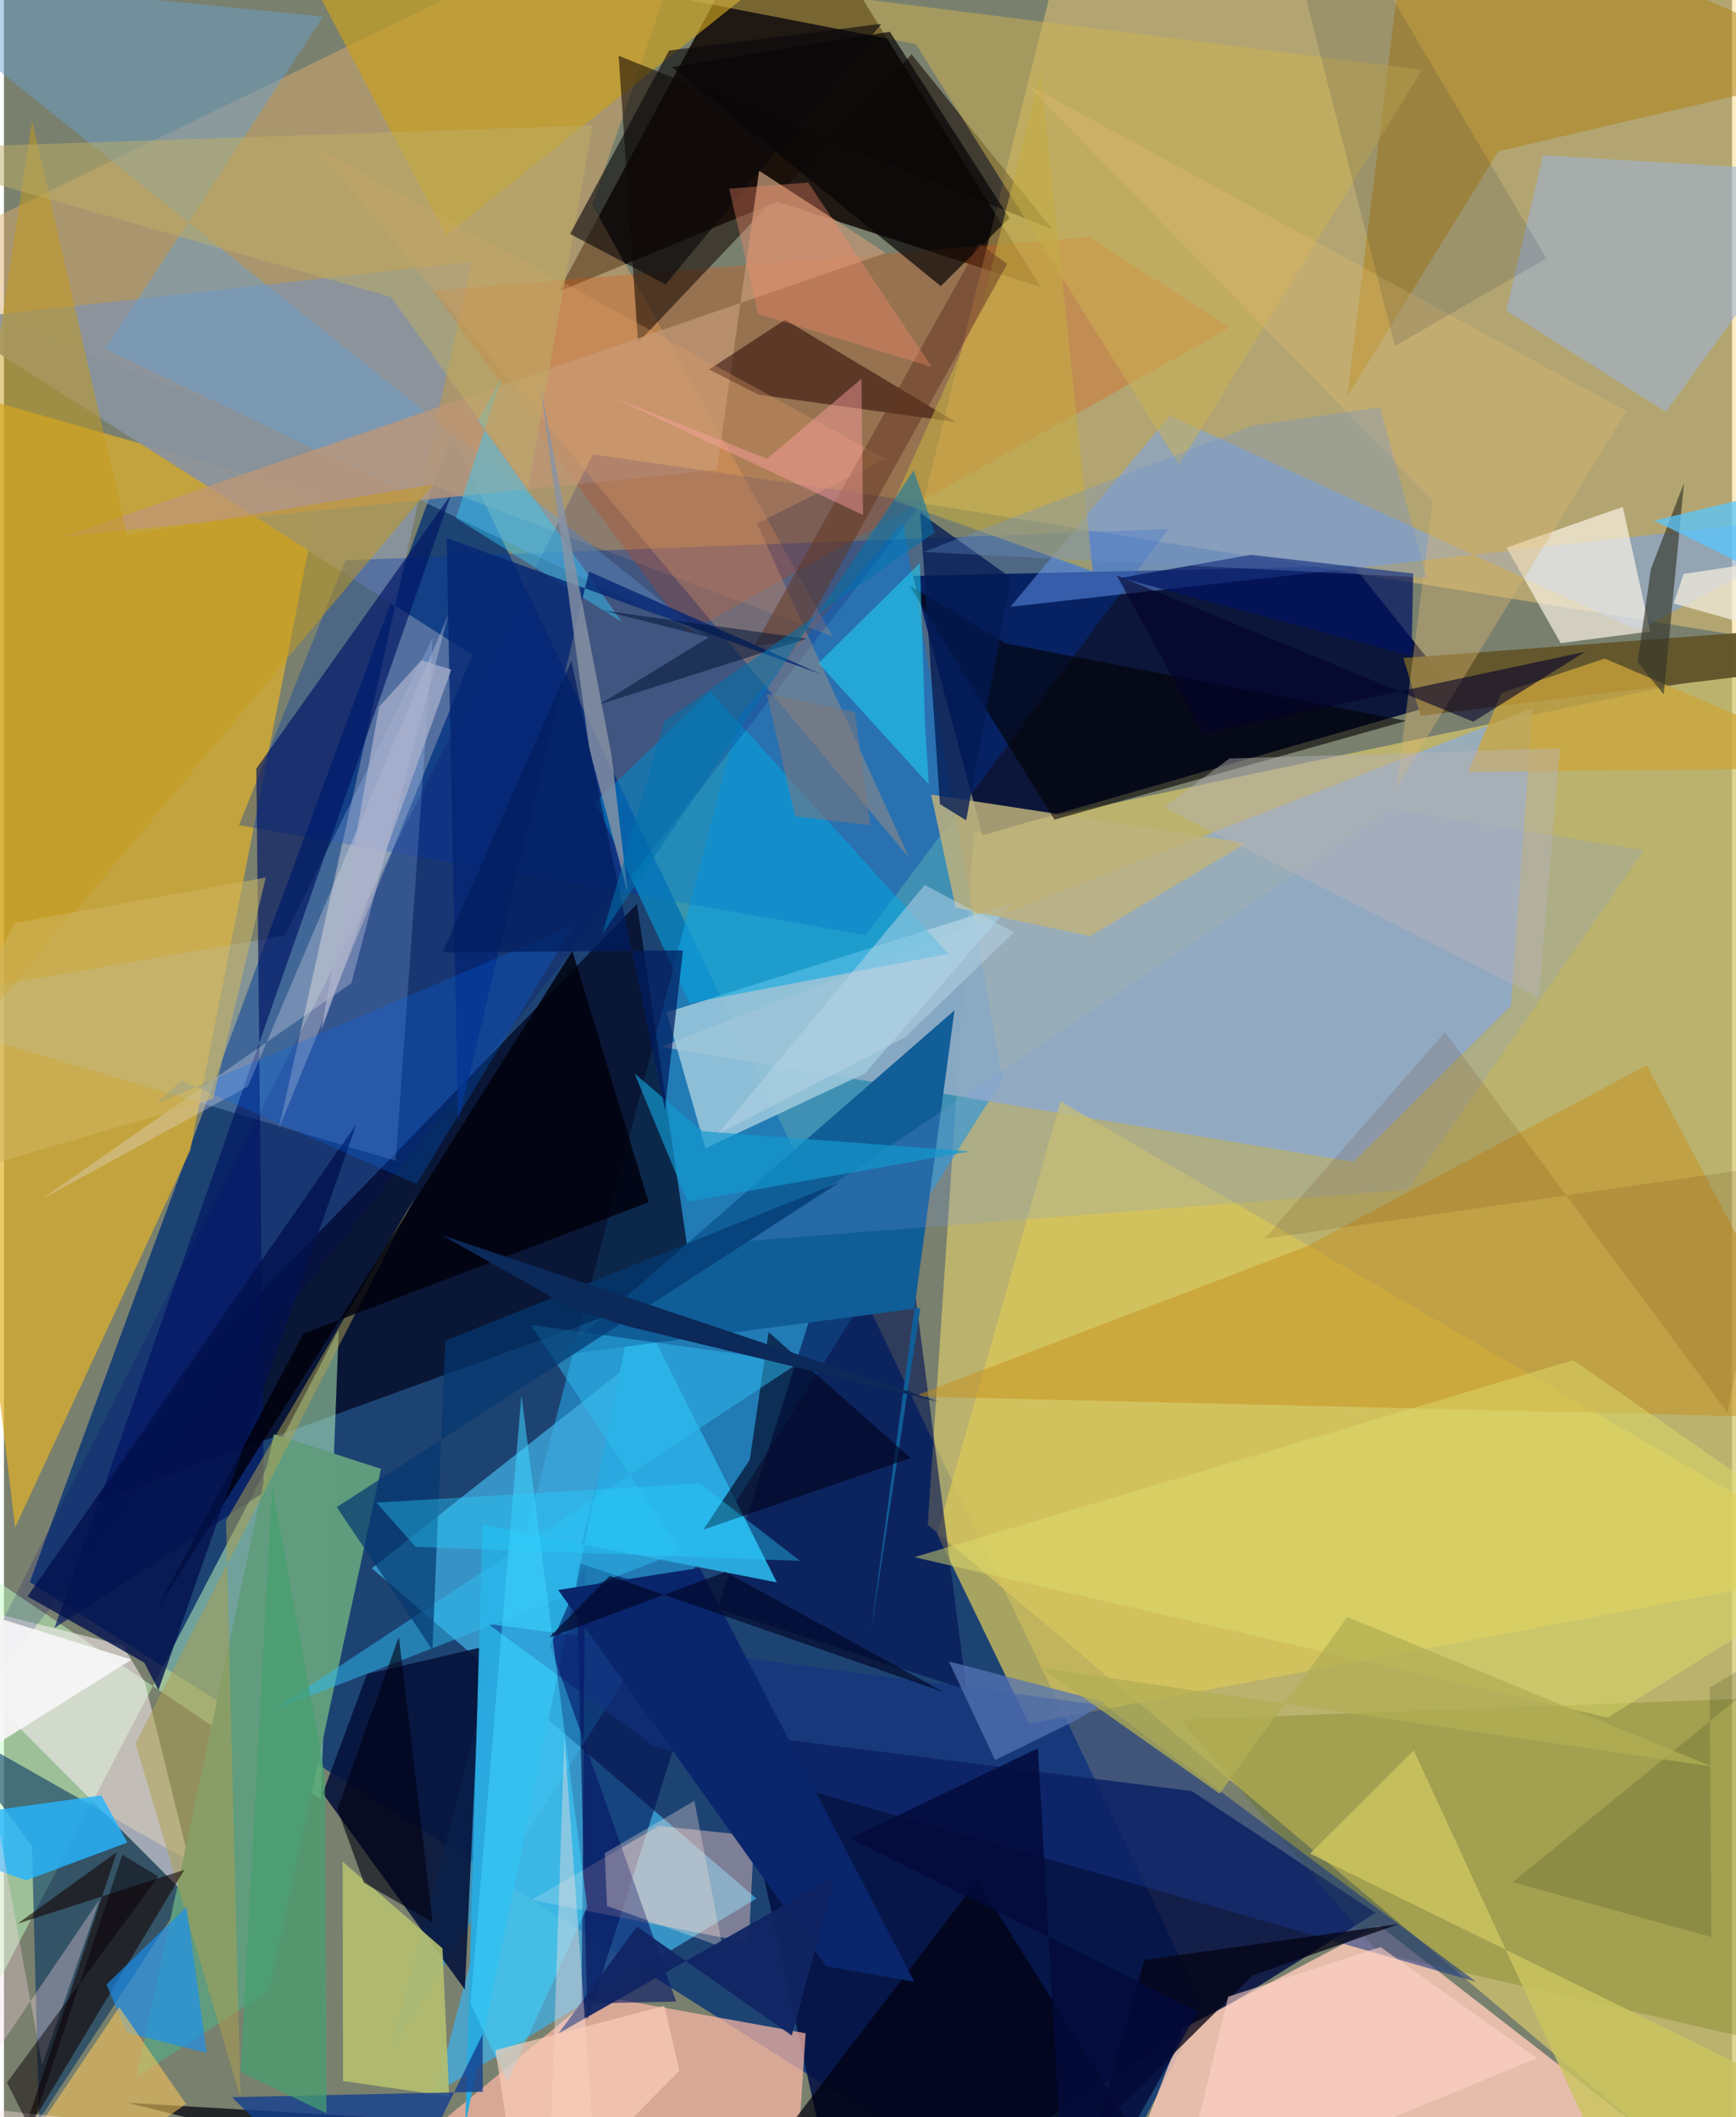 <svg xmlns="http://www.w3.org/2000/svg" width="228" height="278" viewBox="0 0 836 1024"><path fill="#79806e" d="M0 0h836v1024H0z"/><path fill="#153e74" fill-opacity=".914" d="M519.696 1086L12.456 765.243l204.46-554.588 363.433 760.01z"/><path fill="#d2c36d" fill-opacity=".737" d="M841.472 1070.631L898 312.43l-428.82 90.313-22.265 334.724z"/><path fill="#010b35" fill-opacity=".91" d="M473.382 403.984L439.737 278.56l213.13-4.822 51.164 63.927z"/><path fill="#2598d6" fill-opacity=".667" d="M434.782 252.624l48.388 269.278L187.834 990.14l167.725-643.804z"/><path fill="#1e1511" fill-opacity=".969" d="M377.426-62l124.043 200.845L373.855 97.55l-105.711 43.598z"/><path fill="#fdd576" fill-opacity=".443" d="M898 316.844L863.675-62 515.353-40.017l-70.723 283.49z"/><path fill="#e4b227" fill-opacity=".694" d="M-62 178.043l67.407 560.73 84.687-182.289 62.401-317.345z"/><path fill="#93acc5" fill-opacity=".855" d="M729.056 486.524l10.4-143.957L317.77 506.315l335.086 55.609z"/><path fill="#031042" fill-opacity=".859" d="M352.298 838.15l54.39 247.85 256.933-160.829-88.993-58.882z"/><path fill="#f7c7b5" fill-opacity=".851" d="M818.597 1050.314L529.813 1086l40.402-104.757 95.013-50.104z"/><path fill="#000018" fill-opacity=".675" d="M306.245 437.198l27.02 184.141L44.46 726.29l52.014-72.534z"/><path fill="#c4ffc1" fill-opacity=".502" d="M153.296 870.138L-61.111 725.955l19.697 306.884 203.361-389.66z"/><path fill="#40aee2" fill-opacity=".749" d="M364.046 918.21L177.948 758.533l123.966-97.904-93.043 351.746z"/><path fill="#daad6e" fill-opacity=".49" d="M-62 133.171l462.897 174.666L284.638 99.071 340.216-62z"/><path fill="#8a949e" fill-opacity=".922" d="M-27.724 154.859l254.022-28.17-93.289 419.076 93.608-229z"/><path fill="#dbc859" fill-opacity=".725" d="M495.8 833.657l-44.403-91.741 59.71-209.257L898 757.86z"/><path fill="#fdb8a7" fill-opacity=".714" d="M144.666 1081.668l141.001-116.715 102.176 18.477-6.755 102.57z"/><path fill="#051139" fill-opacity=".882" d="M222.98 962.297l-68.76-94.877 21.408-57.765 55.011-12.842z"/><path fill="#003aaa" fill-opacity=".353" d="M417.06 452.318l-303.381-53.217 51.533-128.135 398.167-15.12z"/><path fill="#001051" fill-opacity=".6" d="M465.64 817.355l-38.452-297.307-144.932 456.965-5.392-221.363z"/><path fill="#003261" fill-opacity=".573" d="M13.554 892.917l3.441 132.354 79.428-121.336-128.416-72.888z"/><path fill="#e94f00" fill-opacity=".271" d="M525.406 114.604l67.35 43.936-261.833 147.57L207.19 140.566z"/><path fill="#6da4ff" fill-opacity=".455" d="M790.599 304.923L563.957 201.009l-77.05 92.48L898 247.312z"/><path fill="#fff3f5" fill-opacity=".541" d="M95.543 924.004L68.15 813.644l-10.786-17.889L-62 765.924z"/><path fill="#c68e18" fill-opacity=".467" d="M794.69 515.259l-164.737 87.665-189.916 72.495 445.135 10.61z"/><path fill="#29aadf" fill-opacity=".98" d="M231.54 737.42l142.348 27.933-68.761-136.819-81.953 399.239z"/><path fill="#9dc8dc" fill-opacity=".863" d="M339.369 555.377l77.101-36.194 71.342-82.382-167.256 52.85z"/><path fill="#a7ceff" fill-opacity=".259" d="M207.464 308.433l-71.593 144.019L-62 486.652l251.527 74.812z"/><path fill="#00a7e4" fill-opacity=".537" d="M341.801 334.475l114.984 126.862-125.153 23.871-45.592-97.287z"/><path fill="#626e00" fill-opacity=".263" d="M898 819.507L569.25 831.73l95.622 112.762L898 998.22z"/><path fill="#6b9fcd" fill-opacity=".49" d="M154.37 8.019L-62-13.581l402.67 322.374L49.028 168.685z"/><path fill="#c9a01f" fill-opacity=".675" d="M127.978-48.736L111.503-2.238l279.592-25.478-177.22 141.623z"/><path fill="#fed0c7" fill-opacity=".427" d="M316.804 883.128l-61.492 35.803 105.069 20.714 2.478-51.634z"/><path fill="#115e97" fill-opacity=".992" d="M459.837 488.661l-191.47 166.923 174.98-22.987-23.888 156.415z"/><path fill="#001463" fill-opacity=".659" d="M122.082 371.773l3.654 350.09L24.44 787.386 216.37 239.12z"/><path fill="#b4be6f" fill-opacity=".91" d="M164.027 1006.524l-.175-106.095 48.279 41.922 3.244 71.564z"/><path fill="#fdf6e9" fill-opacity=".671" d="M753.076 311.057l-26.149-46.2 56.218-19.697 13.263 60.254z"/><path fill="#609c7d" fill-opacity=".992" d="M64.22 1004.507l66.348-310.833 51.837 16.76-54.185 252.407z"/><path fill="#ad8317" fill-opacity=".537" d="M722.892 73.18L649.84 191.823 681.2-62 898 32.242z"/><path fill="#9eb1d1" fill-opacity=".608" d="M726.773 150.29l17.81-75.184 143.065 8.484-83.645 115.613z"/><path fill="#01000f" fill-opacity=".714" d="M470.977 909.602l85.549 136.967L60 1017.057 335.887 1086z"/><path fill="#170b05" fill-opacity=".576" d="M439.08 26.274L306.74 165.711 297.378 26.98l209.753 83.893z"/><path fill="#64562b" fill-opacity=".976" d="M685.35 346.184L898 320.1l-41.156-15.293-179.832 13.445z"/><path fill="#133184" fill-opacity=".549" d="M532.876 825.01l-298.748-39.612 80.35 59.124 397.685 114.013z"/><path fill="#27b5fd" fill-opacity=".816" d="M47.127 868.35L-62 883.493l72.666 26.009 49.03-18.335z"/><path fill="#bf9776" fill-opacity=".765" d="M365.336 82.585l61.254 39.742L28.22 259.583l316.674-32.292z"/><path fill="#260200" fill-opacity=".518" d="M365.126 190.894l95.29 13.235-82.489-49.47-36.85 24.046z"/><path fill="#cdb251" fill-opacity=".506" d="M568.528 224.725l117.51-190.951L164.9-32.183l276.267 53.514z"/><path fill="#00006d" fill-opacity=".176" d="M-32.453 846.806L336.673 382.04 444.21 242.98l-159.252-23.24z"/><path fill="#00001b" fill-opacity=".616" d="M438.641 705.168l-100.324 34.7 22.474-33.782 9.116-61.81z"/><path fill="#c89b18" fill-opacity=".478" d="M207.516 234.38L-62 555.886 13.629 58.484l45.885 200.27z"/><path fill="#bfb27d" fill-opacity=".839" d="M460.415 438.96l65.087 13.806 75.42-45.064-152.363-23.358z"/><path fill="#061464" fill-opacity=".604" d="M279.42 969.066l1.725-211.683-16.86 38.788 60.94 171.92z"/><path fill="#020000" fill-opacity=".588" d="M484.366 311.142l-46.477-28.059 70.34 113.35 170.26-47.79z"/><path fill="#ada051" fill-opacity=".514" d="M199.226 578.31l-91.779 157.087 7.007 279.324-50.827-171.5z"/><path fill="#150503" fill-opacity=".592" d="M6.564 930.432l80.674-26.027-79.277 131.766L54.61 895.788z"/><path fill="#00000d" fill-opacity=".827" d="M274.963 459.946l36.954 121.567-167.009 63.46-71.297 134.055z"/><path fill="#cda63c" fill-opacity=".753" d="M708.343 373.422l16.135-38.262 49.943-16.64L898 371.347z"/><path fill="#1990f2" fill-opacity=".647" d="M49.619 959.83l38.715-37.55 9.76 70.676-38.569-9.811z"/><path fill="#e19c67" fill-opacity=".322" d="M438.018 415.085L150.078 70.76l276.467 151.166-62.267 31.373z"/><path fill="#001361" fill-opacity=".714" d="M603.215 268.34l78.531 9.044-.807 39.932-140.66-37.825z"/><path fill="#fdc858" fill-opacity=".549" d="M55.815 970.784l32.272 46.877-77.667 53.48L-21.698 1086z"/><path fill="#343529" fill-opacity=".647" d="M790.279 320.284l12.656 15.559 9.825-102.224-15.998 41.546z"/><path fill="#2dbbf0" fill-opacity=".498" d="M129.592 827.483l197.883-77.16L254.873 640.8l129.75 18.268z"/><path fill="#40d4ff" fill-opacity=".537" d="M225.728 968.978l17.829 38.013 38.59-84.61-31.803-247.508z"/><path fill="#7a9ce8" fill-opacity=".204" d="M671.196 391.178l122.094 20.155-114.202 164.122-318.6 24.658z"/><path fill="#060416" fill-opacity=".765" d="M551.764 947.989l-23.44 82.43 75.837-75.006 70.587-24.83z"/><path fill="#34cdfc" fill-opacity=".431" d="M229.375 203.397l69.593 97.473-80.317-50.32 22.276-68.368z"/><path fill="#09256b" d="M397.852 951.015l-129.713-182 68.4-10.68L440.415 958.54z"/><path fill="#143e8e" fill-opacity=".792" d="M231.555 983.938l.11 27.77-121.28 2.625L181.387 1086z"/><path fill="#21d0f5" fill-opacity=".553" d="M445.678 352.28l1.763 27.138-53.415-58.685 49.116-48.438z"/><path fill="#03124e" fill-opacity=".804" d="M74.73 817.421l-6.837-13.24-56.48-32.052 159.06-228.32z"/><path fill="#dcdb6a" fill-opacity=".494" d="M775.916 830.736L898 754.218l-138.85-96.322-318.7 95.244z"/><path fill="#070507" fill-opacity=".698" d="M486.43 105.467l-57.87-90.12L323.13 32.38l130.063 106.026z"/><path fill="#021a53" fill-opacity=".765" d="M452.813 388.945l-9.588-140.885 43.81 31.3-21.548 117.415z"/><path fill="#c3ab44" fill-opacity=".6" d="M526.72 276.315l-96.077-34.228 42.511-94.436 28.367-112.594z"/><path fill="#e7e1ee" fill-opacity=".31" d="M215.112 296.933L168.07 475.506 17.912 580.21l100.108-54.739z"/><path fill="#033871" fill-opacity=".702" d="M161.01 728.931l243.347-157.118-190.849 76.636-6.217 149.53z"/><path fill="#052573" fill-opacity=".792" d="M214.13 260.177l181.52 66.087-112.637-49.835-63.358 266.814z"/><path fill="#006cfd" fill-opacity=".243" d="M85.926 522.647l113.678 50.05 76.01-125.183L73.428 533.94z"/><path fill="#f7f6f7" fill-opacity=".925" d="M61.663 802.715L-62 880.195l61.177 96.863-15.52-198.738z"/><path fill="#fddbe7" fill-opacity=".325" d="M-18.17 798.338l36.642 200.443 27.92-80.304L-62 1078.067z"/><path fill="#bdaf66" fill-opacity=".506" d="M253.457 236.248l31.374-175.584L-62 72.408l249.322 71.239z"/><path fill="#8893a5" fill-opacity=".8" d="M283.109 361.977l-23.658-175.86 34.528 179.47 7.861 66.487z"/><path fill="#45a06f" fill-opacity=".722" d="M129.764 718.803l-15.301 283.418 41.593 19.909-.785-163.424z"/><path fill="#09070b" fill-opacity=".604" d="M424.497 11.517L320.09 137.538l-46.223-24.37 47.925-88.74z"/><path fill="#cac560" fill-opacity=".824" d="M778.51 1055.645l-96.479-209.046-50.225 49.928L898 1027.215z"/><path fill="#ddb86d" fill-opacity=".384" d="M784.845 198.842L673.64 380.886 691.3 242.02 494.528 40.493z"/><path fill="#fce3d8" fill-opacity=".322" d="M291.738 921.858l55.885 19.91L334.016 871l-43.35 25.304z"/><path fill="#1399cf" fill-opacity=".675" d="M467.556 556.888l-129.591-9.758-32.897-27.916 25.658 62.056z"/><path fill="#051240" fill-opacity=".122" d="M746.157 124.958L666.282-9.964 614.126-62l58.825 229.357z"/><path fill="#623620" fill-opacity=".506" d="M471.916 117.769l13.454 9.925-100.848 181.78-21.514 3.026z"/><path fill="#68350f" fill-opacity=".153" d="M697.13 499.169l136.666 184.06 23.23-119.601-247.202 35.493z"/><path fill="#ffa2a3" fill-opacity=".439" d="M369.108 221.891l-75.572-30.17 122.05 57.328-.775-65.826z"/><path fill="#000627" fill-opacity=".667" d="M454.568 818.382L349.002 760.29l-85.316 31.763 29.38-29.85z"/><path fill="#021d60" fill-opacity=".725" d="M319.732 536.617l-45.213-216.903-62.362 140.927 116.336-.962z"/><path fill="#102463" fill-opacity=".941" d="M402.056 907.45l-20.936 77.078-74.893-52.714-37.923 51.677z"/><path fill="#58c6ff" fill-opacity=".741" d="M851.203 148.543L898 301.075l-99.603-49.299L898 227.953z"/><path fill="#fee2de" fill-opacity=".4" d="M263.996 1049.077l7.111-208.616L288.997 1086l-330.986-69.551z"/><path fill="#0b2959" d="M302.012 641.544l150.412 36.523-240.501-80.636 62.364 35.186z"/><path fill="#28d0ff" fill-opacity=".384" d="M180.193 726.769l156.404-9.282 48.494 37.437-186.004-6.777z"/><path fill="#acb1cb" fill-opacity=".722" d="M216.416 323.871l-62.94 174.672 28.006-156.73 20.446-22.44z"/><path fill="#6f95d3" fill-opacity=".314" d="M604.25 205.824l-159.458 61.152 243.489 12.464-22.614-82.498z"/><path fill="#5575b5" fill-opacity=".729" d="M457.136 803.583l22.326 47.695 38.748-19.019 14.964-8.848z"/><path fill="#b8d5e6" fill-opacity=".514" d="M488.582 450.923l-52.84 50.942-90.458 46.67L445.427 428.01z"/><path fill="#04012b" fill-opacity=".596" d="M710.81 349.058l-172.38-70.715 41.689 76.353 184.78-39.45z"/><path fill="#070006" fill-opacity=".49" d="M57.301 897.089l17.363 10.514-73.2 99.655 11.58 22.942z"/><path fill="#f1ecdc" fill-opacity=".749" d="M812.535 277.614l64.858-9.857L898 317.25l-90.195-25.422z"/><path fill="#f78b69" fill-opacity=".365" d="M350.81 91.255l38.247-2.966 59.795 89.176-83.99-25.644z"/><path fill="#b7b4b6" fill-opacity=".459" d="M592.935 366.848l-31.821 23.526 181.491 92.113 10.159-120.525z"/><path fill="#fed1c6" fill-opacity=".604" d="M665.91 941.691l-73.69 24.052-24.4 101.223 173.87-71.49z"/><path fill="#cfb762" fill-opacity=".533" d="M126.647 424.436L5.07 446.52-62 579.632l163.156-48.063z"/><path fill="#030a3b" fill-opacity=".827" d="M409.408 889.16l90.802-43.589L513.843 1086l63.794-113.17z"/><path fill="#7e767b" fill-opacity=".549" d="M411.58 344.413l7.53 54.766-36.369-4.373-13.768-59.278z"/><path fill="#021637" fill-opacity=".537" d="M340.952 308.273l-52.807 32.39L388.432 308.9l-98.884-13.643z"/><path fill="#facdb8" fill-opacity=".69" d="M251.158 1078.232l-13.421-86.63 81.733-21.41 7.28 31.298z"/><path fill="#3a4016" fill-opacity=".204" d="M825.173 816.172l.855 120.695-96.161-26.525L898 773.217z"/><path fill="#010111" fill-opacity=".596" d="M161.304 875.105l12.868 35.52 33.24 19.146-16.37-138.116z"/><path fill="#0073ae" fill-opacity=".533" d="M289.478 451.88l29.995-103.043 130.803-91.28-10.173-30.058z"/><path fill="#b1ae53" fill-opacity=".745" d="M649.932 782.114l176.486 72.33-324.426-47.702 86.113 60.785z"/></svg>